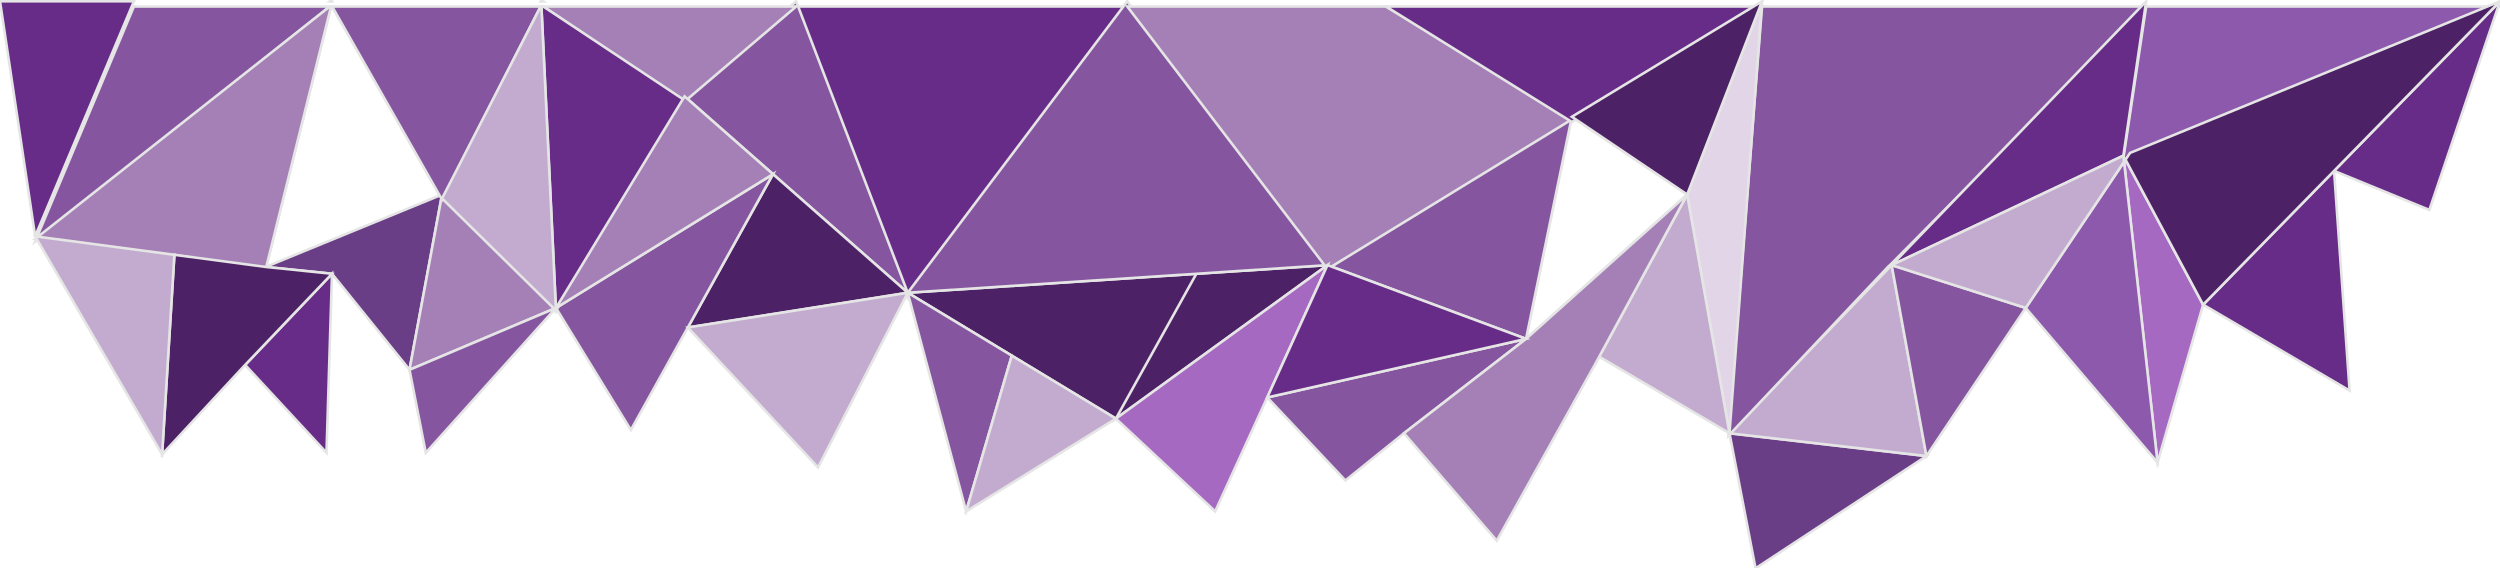<?xml version="1.0" encoding="utf-8"?>
<!-- Generator: Adobe Illustrator 16.0.3, SVG Export Plug-In . SVG Version: 6.00 Build 0)  -->
<!DOCTYPE svg PUBLIC "-//W3C//DTD SVG 1.1//EN" "http://www.w3.org/Graphics/SVG/1.1/DTD/svg11.dtd">
<svg version="1.1" id="Layer_1" xmlns="http://www.w3.org/2000/svg" xmlns:xlink="http://www.w3.org/1999/xlink" x="0px" y="0px"
	 width="960px" height="218.25px" viewBox="0 0 960 218.25" enable-background="new 0 0 960 218.25" xml:space="preserve">
<rect x="-25.5" y="-26.5" display="none" fill="#CBC8C7" stroke="#000000" stroke-miterlimit="10" width="1026" height="370"/>
<polygon fill="none" stroke="#E5E5E5" stroke-miterlimit="10" points="127.25,0 126.623,0.5 127.127,0.5 "/>
<polygon fill="none" stroke="#E5E5E5" stroke-miterlimit="10" points="208.618,0.5 207.875,0 207.899,0.5 "/>
<polygon fill="none" stroke="#E5E5E5" stroke-miterlimit="10" points="127.534,0.5 127.25,0 127.127,0.5 "/>
<polygon fill="none" stroke="#E5E5E5" stroke-miterlimit="10" points="207.875,0 207.62,0.5 207.899,0.5 "/>
<polygon fill="#672C87" stroke="#E5E5E5" stroke-miterlimit="10" points="305.721,2.5 348.566,114.417 432.875,2.5 "/>
<polygon fill="#85569F" stroke="#E5E5E5" stroke-miterlimit="10" points="262.875,37 296.814,66.87 296.814,66.87 296.814,66.87 
	348.566,112.417 305.721,0.5 "/>
<polygon fill="none" stroke="#E5E5E5" stroke-miterlimit="10" points="102,103.5 169.75,76.208 127.534,2.5 127.127,2.5 "/>
<polygon fill="none" stroke="#E5E5E5" stroke-miterlimit="10" points="603.594,44.838 603.594,44.838 603.594,44.838 "/>
<polygon fill="#6A3E87" stroke="#E5E5E5" stroke-miterlimit="10" points="102,102.5 127.482,105.125 157.25,142 169.75,74.708 "/>
<polygon fill="#4D2165" stroke="#E5E5E5" stroke-miterlimit="10" points="264.125,125.75 348.566,112.417 296.814,66.87 "/>
<polygon fill="none" stroke="#E5E5E5" stroke-miterlimit="10" points="603.594,44.838 586,130.125 647.875,74.708 603.594,44.838 
	"/>
<polygon fill="#A480B7" stroke="#E5E5E5" stroke-miterlimit="10" points="169.75,74.708 157.25,142 213.5,118.25 "/>
<polygon fill="#85569F" stroke="#E5E5E5" stroke-miterlimit="10" points="296.814,66.87 213.5,118.25 157.25,142 163.5,173.875 
	213.5,118.252 242.25,165.125 264.125,125.75 296.814,66.87 "/>
<polygon fill="#672C87" stroke="#E5E5E5" stroke-miterlimit="10" points="125.375,173.875 127.482,105.125 94.125,140.125 "/>
<polygon fill="#85569F" stroke="#E5E5E5" stroke-miterlimit="10" points="51.415,2.5 13.5,92.75 126.623,2.5 "/>
<polygon fill="#85569F" stroke="#E5E5E5" stroke-miterlimit="10" points="207.62,2.5 127.534,2.5 169.75,76.708 "/>
<polygon fill="#6A3E87" stroke="#E5E5E5" stroke-miterlimit="10" points="674.125,218.25 739.75,175.125 664.125,166.375 "/>
<polygon fill="#C2ABCF" stroke="#E5E5E5" stroke-miterlimit="10" points="314.125,179.5 348.566,112.417 264.125,125.75 "/>
<g id="XMLID_1_">
	<g>
		<polygon fill="#672C87" points="51.42,0.5 13.5,90.75 0,0.5 		"/>
	</g>
	<g>
		<polygon fill="none" stroke="#E5E5E5" stroke-miterlimit="10" points="0,0.5 13.5,90.75 51.42,0.5 		"/>
	</g>
</g>
<polygon fill="#A480B7" stroke="#E5E5E5" stroke-miterlimit="10" points="305.721,2.5 208.618,2.5 262.875,39 "/>
<polygon fill="#672C87" stroke="#E5E5E5" stroke-miterlimit="10" points="213.5,119.25 262.875,38.5 208.618,2.5 207.899,2.5 "/>
<polygon fill="#C2ABCF" stroke="#E5E5E5" stroke-miterlimit="10" points="213.5,119.25 207.899,2.5 207.62,2.5 169.75,76.208 "/>
<polygon fill="none" stroke="#E5E5E5" stroke-miterlimit="10" points="296.814,66.87 296.814,66.87 296.814,66.87 "/>
<polygon fill="#A480B7" stroke="#E5E5E5" stroke-miterlimit="10" points="296.814,66.87 262.875,37 213.5,118.25 "/>
<polygon fill="#85569F" stroke="#E5E5E5" stroke-miterlimit="10" points="509.75,101.813 586,130.125 603.594,44.838 "/>
<polygon fill="none" stroke="#E5E5E5" stroke-miterlimit="10" points="726.4,101.813 726.401,101.812 726.4,101.813 "/>
<polygon fill="#C2ABCF" stroke="#E5E5E5" stroke-miterlimit="10" points="664.125,166.375 739.75,175.125 726.4,101.813 "/>
<polygon fill="#85569F" stroke="#E5E5E5" stroke-miterlimit="10" points="725.5,101.813 725.5,102.062 824.125,2.5 676.625,2.5 
	663.675,167.375 725.5,101.938 "/>
<polygon fill="none" stroke="#E5E5E5" stroke-miterlimit="10" points="815.639,62.142 816.198,61.311 815.375,59.773 "/>
<polygon fill="#8C59AD" stroke="#E5E5E5" stroke-miterlimit="10" points="816.198,61.311 817.94,59.722 960,2.5 824.125,2.5 
	815.375,60.773 "/>
<polygon fill="#672C87" stroke="#E5E5E5" stroke-miterlimit="10" points="815.375,59.773 824.125,0.5 726.401,101.812 "/>
<polygon fill="none" stroke="#E5E5E5" stroke-miterlimit="10" points="726.4,101.813 726.4,101.813 726.4,101.813 "/>
<polygon fill="#A669C2" stroke="#E5E5E5" stroke-miterlimit="10" points="815.639,62.142 828.5,177.625 846,117 816.198,61.311 "/>
<polygon fill="#85569F" stroke="#E5E5E5" stroke-miterlimit="10" points="726.4,101.813 739.75,175.125 777.875,118.25 
	726.4,101.813 "/>
<polygon fill="#672C87" stroke="#E5E5E5" stroke-miterlimit="10" points="960,0.5 846,117 902.25,150 896.283,65.614 
	932.875,80.625 "/>
<polygon fill="#4D2165" stroke="#E5E5E5" stroke-miterlimit="10" points="817.94,58.722 816.198,61.311 846,117 960,0.5 "/>
<polygon fill="#8C59AD" stroke="#E5E5E5" stroke-miterlimit="10" points="777.875,118.25 828.5,177.625 815.639,62.142 "/>
<polygon fill="#C2ABCF" stroke="#E5E5E5" stroke-miterlimit="10" points="815.375,59.773 726.401,101.812 726.4,101.813 
	777.875,118.25 815.639,62.142 "/>
<polygon fill="#85569F" stroke="#E5E5E5" stroke-miterlimit="10" points="486.625,152.625 516.625,184.5 539.125,166.375 
	586,130.125 "/>
<polygon fill="#4D2165" stroke="#E5E5E5" stroke-miterlimit="10" points="348.566,112.417 388.533,136.583 388.533,136.583 
	388.533,136.583 428.5,160.75 459.401,105.125 428.5,160.75 509.75,101.813 "/>
<polygon fill="#85569F" stroke="#E5E5E5" stroke-miterlimit="10" points="348.566,112.417 371,196.375 388.533,136.583 "/>
<polygon fill="#E1D5E7" stroke="#E5E5E5" stroke-miterlimit="10" points="647.875,74.708 664.125,166.375 676.625,0.5 "/>
<polygon fill="#85569F" stroke="#E5E5E5" stroke-miterlimit="10" points="432.875,0.5 348.566,112.417 509.75,101.813 "/>
<polygon fill="#A480B7" stroke="#E5E5E5" stroke-miterlimit="10" points="603.594,45.838 603.594,45.838 532.25,2.5 432.875,2.5 
	509.75,103.313 "/>
<polygon fill="#672C87" stroke="#E5E5E5" stroke-miterlimit="10" points="603.594,46.838 676.625,2.5 532.25,2.5 603.594,46.838 "/>
<polygon fill="#C2ABCF" stroke="#E5E5E5" stroke-miterlimit="10" points="371,196.375 428.5,160.75 388.533,136.583 "/>
<polygon fill="#A669C2" stroke="#E5E5E5" stroke-miterlimit="10" points="428.5,160.75 466.625,196.375 486.625,152.625 
	509.75,101.813 "/>
<polygon fill="#C2ABCF" stroke="#E5E5E5" stroke-miterlimit="10" points="612.386,140.12 614.125,137 664.125,166.375 
	647.875,74.708 "/>
<polygon fill="#A480B7" stroke="#E5E5E5" stroke-miterlimit="10" points="586,130.125 539.125,166.375 574.75,207.625 
	612.386,140.12 647.875,74.708 "/>
<polygon fill="#672C87" stroke="#E5E5E5" stroke-miterlimit="10" points="509.75,101.813 486.625,152.625 586,130.125 "/>
<polygon fill="#4D2165" stroke="#E5E5E5" stroke-miterlimit="10" points="647.875,74.708 676.625,0.5 603.594,44.838 "/>
<rect x="132.5" y="257.5" display="none" fill="#8C59AD" stroke="#AFAFAF" stroke-miterlimit="10" width="31" height="30"/>
<rect x="95.5" y="257.5" display="none" fill="#6A3E87" stroke="#AFAFAF" stroke-miterlimit="10" width="31" height="30"/>
<rect x="175.5" y="257.5" display="none" fill="#A669C2" stroke="#AFAFAF" stroke-miterlimit="10" width="33" height="30"/>
<rect x="222.5" y="257.5" display="none" fill="#CBADD8" stroke="#AFAFAF" stroke-miterlimit="10" width="33" height="30"/>
<rect x="55.5" y="257.5" display="none" fill="#672C87" stroke="#AFAFAF" stroke-miterlimit="10" width="33" height="30"/>
<g>
	<polygon fill="#A480B7" stroke="#E5E5E5" stroke-miterlimit="10" points="66.997,97.354 66.966,97.849 102,103.5 127.127,2.5 
		126.623,2.5 13.5,91.75 66.966,98.349 	"/>
	<polygon fill="#4D2165" stroke="#E5E5E5" stroke-miterlimit="10" points="102,102.5 66.966,97.849 62.25,174.5 94.125,140.125 
		127.482,105.125 	"/>
	<polygon fill="#C2ABCF" stroke="#E5E5E5" stroke-miterlimit="10" points="13.5,90.75 62.25,174.5 66.966,97.849 	"/>
</g>
<path fill="#672C87" stroke="#E5E5E5" stroke-miterlimit="10" d="M603.594,44.838"/>
<rect x="101.5" y="292.5" fill="#672C87" stroke="#3B200D" stroke-miterlimit="10" width="45" height="46"/>
<rect x="37.5" y="292.5" fill="#4D2165" stroke="#3B200D" stroke-miterlimit="10" width="45" height="46"/>
<rect x="162.5" y="292.5" fill="#85569F" stroke="#3B200D" stroke-miterlimit="10" width="45" height="46"/>
<rect x="227.5" y="292.5" fill="#A480B7" stroke="#3B200D" stroke-miterlimit="10" width="44" height="46"/>
<rect x="287.5" y="292.5" fill="#C2ABCF" stroke="#3B200D" stroke-miterlimit="10" width="47" height="46"/>
<rect x="353.5" y="292.5" fill="#E1D5E7" stroke="#3B200D" stroke-miterlimit="10" width="46" height="46"/>
</svg>
